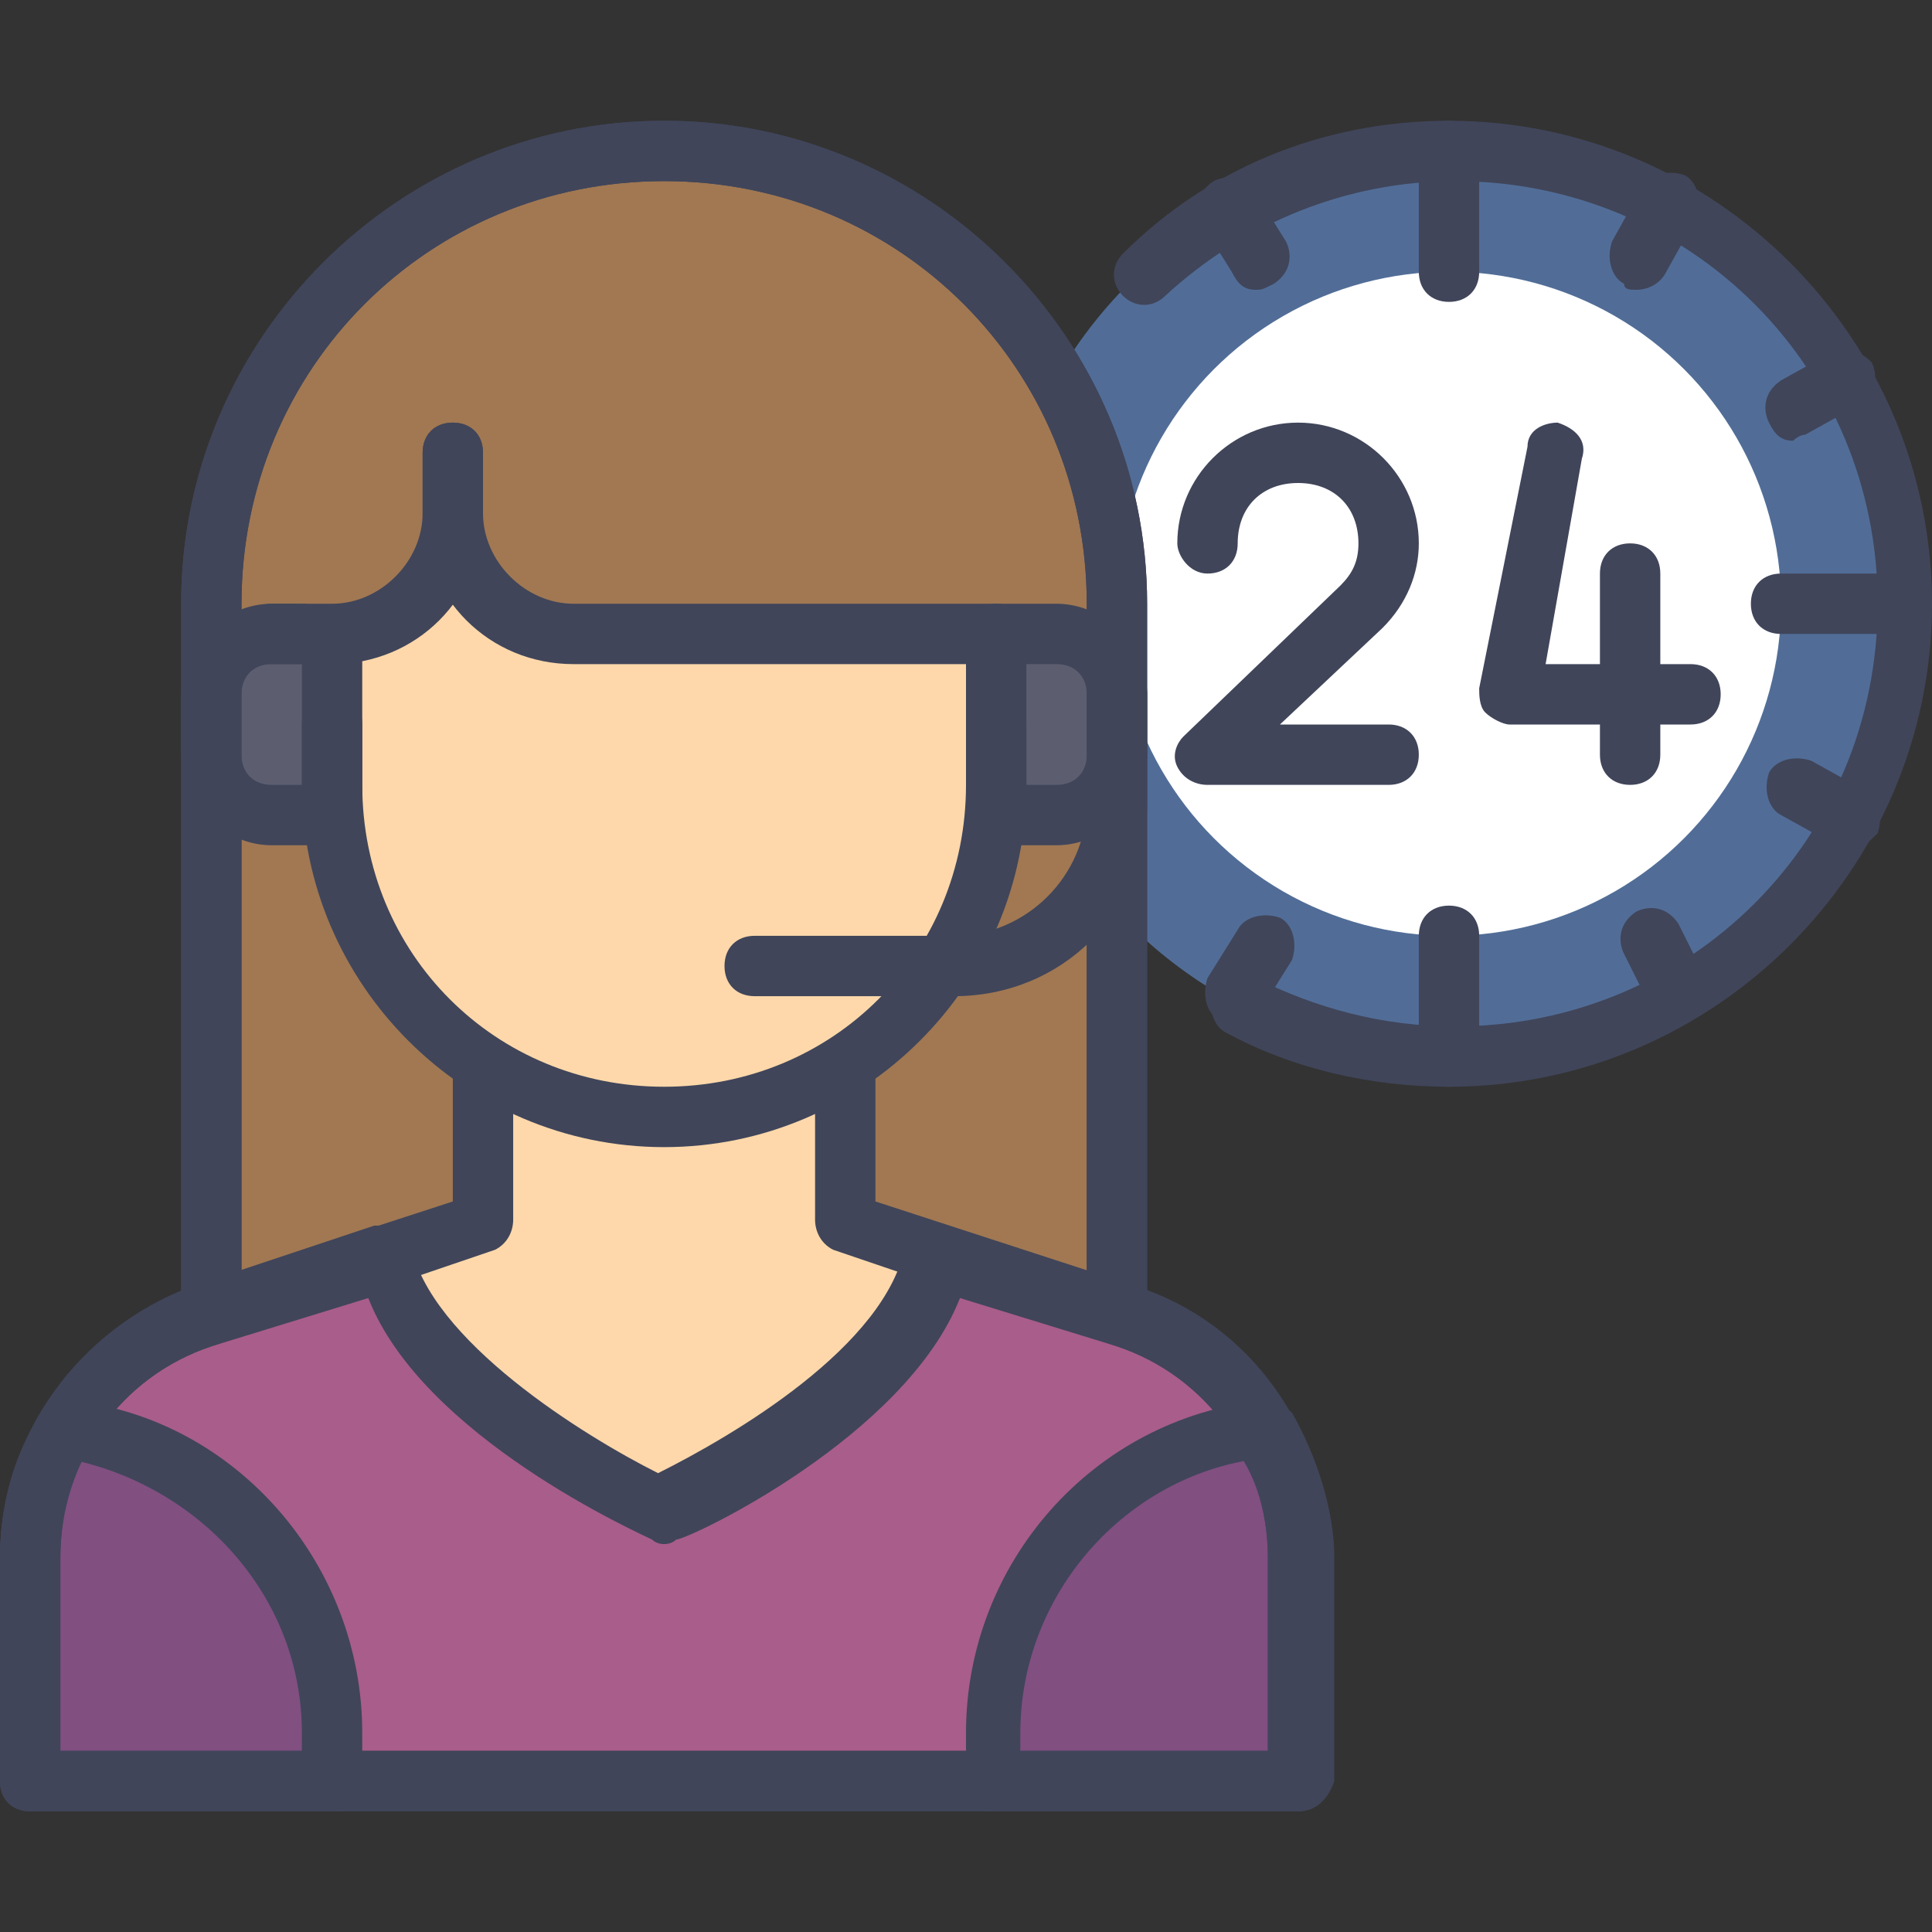 <svg xmlns="http://www.w3.org/2000/svg" viewBox="0 0 32 32" focusable="false">
  <rect x="0" y="0" width="32" height="32" fill="#333333" stroke="none"/>
  <circle cx="24" cy="10" r="7.5" fill="#516d97"/>
  <circle cx="24" cy="10" r="5.5" fill="#fff"/>
  <path fill="#a17852" d="M3.5 21.5V10c0-4.1 3.4-7.5 7.5-7.5s7.5 3.4 7.5 7.5v11.5"/>
  <path fill="#40455a" d="M19 21.5h-1V10c0-3.9-3.1-7-7-7s-7 3.1-7 7v11.5H3V10c0-4.4 3.6-8 8-8s8 3.6 8 8v11.5z"/>
  <path fill="#5c5e70" d="M5.5 12v1.5h-1c-.6 0-1-.4-1-1v-1c0-.6.4-1 1-1H5M16.5 12v1.5h1c.6 0 1-.4 1-1v-1c0-.6-.4-1-1-1h-1"/>
  <path fill="#fed8aa" d="M6.4 20.8zm7.5-.5v-2.6H8.1v2.1c0 .2 0 .3.1.5h-.1l-1.6.5C6.9 23.2 11 25 11 25s4.1-1.9 4.6-4.2l-1.7-.5zm1.7.5z"/>
  <path fill="#fed8aa" d="M9.5 10.5c-1.1 0-2-.9-2-2 0 1.1-.9 2-2 2V13c0 3 2.5 5.5 5.5 5.5s5.5-2.5 5.5-5.5v-2.5h-7z"/>
  <path fill="#a95d8a" d="M18.6 21.8l-3-1C15.1 23.2 11 25 11 25s-4.1-1.9-4.6-4.2l-3 1c-1.7.6-2.9 2.2-2.9 4v3.7h21v-3.7c0-1.8-1.2-3.4-2.9-4z"/>
  <path fill="#40455a" d="M21.5 30H.5c-.3 0-.5-.2-.5-.5v-3.7c0-2 1.3-3.8 3.2-4.5l3-1h.4c.1.1.2.2.2.3.3 1.6 2.9 3.2 4.1 3.8 1.2-.6 3.8-2.1 4.1-3.8 0-.1.1-.3.2-.3.1-.1.3-.1.4 0l3 1c1.9.6 3.2 2.4 3.2 4.5v3.7c.2.3 0 .5-.3.5zM1 29h20v-3.2c0-1.6-1-3-2.5-3.5l-2.6-.8c-.9 2.3-4.5 4-4.7 4-.1.1-.3.1-.4 0-.2-.1-3.8-1.7-4.7-4l-2.6.8C2 22.8 1 24.2 1 25.8V29z"/>
  <path fill="#814f80" d="M21.5 29.5v-3.7c0-.8-.2-1.5-.6-2.2-2.5.3-4.4 2.4-4.4 5v.8h5zm-21 0v-3.7c0-.8.2-1.5.6-2.2 2.5.3 4.4 2.4 4.4 5v.8h-5z"/>
  <path fill="#40455a" d="M18.5 22c-.3 0-.5-.2-.5-.5V10c0-3.9-3.1-7-7-7s-7 3.1-7 7v11.5c0 .3-.2.5-.5.5s-.5-.2-.5-.5V10c0-4.4 3.6-8 8-8s8 3.6 8 8v11.5c0 .3-.2.5-.5.5z"/>
  <path fill="#40455a" d="M11 19c-3.3 0-6-2.7-6-6v-2.1c0-.3.2-.5.5-.5s.5.2.5.5V13c0 2.8 2.2 5 5 5s5-2.2 5-5v-2.1c0-.3.2-.5.5-.5s.5.2.5.5V13c0 3.3-2.7 6-6 6zm10.5 11h-5c-.3 0-.5-.2-.5-.5v-.8c0-2.8 2.1-5.2 4.9-5.5.2 0 .4.1.5.2.4.7.7 1.6.7 2.4v3.7c-.1.3-.3.5-.6.5zM17 29h4v-3.2c0-.5-.1-1.1-.4-1.6-2.1.4-3.7 2.3-3.7 4.5v.3zM5.5 30h-5c-.3 0-.5-.2-.5-.5v-3.7c0-.8.2-1.7.7-2.4.1-.2.3-.3.5-.2 2.7.3 4.8 2.7 4.8 5.5v.8c0 .3-.2.5-.5.5zM1 29h4v-.3c0-2.2-1.6-4-3.7-4.5-.2.5-.3 1.1-.3 1.6V29z"/>
  <path fill="#40455a" d="M15.8 16.5h-3.3c-.3 0-.5-.2-.5-.5s.2-.5.5-.5h3.3c1.2 0 2.2-1 2.2-2.2v-1.8c0-.3.2-.5.5-.5s.5.2.5.5v1.8c0 1.8-1.4 3.2-3.2 3.2zM21.5 30H.5c-.3 0-.5-.2-.5-.5v-3.7c0-2 1.3-3.8 3.2-4.5l4.3-1.4v-2.2c0-.3.2-.5.5-.5s.5.2.5.5v2.5c0 .2-.1.4-.3.5l-4.7 1.6C2 22.8 1 24.2 1 25.8V29h20v-3.2c0-1.6-1-3-2.5-3.5l-4.7-1.6c-.2-.1-.3-.3-.3-.5v-2.5c0-.3.2-.5.5-.5s.5.2.5.5v2.2l4.3 1.4c1.9.6 3.2 2.4 3.2 4.5v3.7c0 .3-.2.5-.5.5zM24 5c-.3 0-.5-.2-.5-.5v-2c0-.3.2-.5.5-.5s.5.2.5.5v2c0 .3-.2.5-.5.5zm0 13c-.3 0-.5-.2-.5-.5v-2c0-.3.2-.5.5-.5s.5.2.5.5v2c0 .3-.2.5-.5.5zm3.1-13.2c-.1 0-.2 0-.2-.1-.2-.1-.3-.4-.2-.7l.5-.9c.1-.2.4-.3.7-.2.2.1.3.4.2.7l-.5.9c-.1.2-.3.3-.5.3zm2.6 2.5c-.2 0-.3-.1-.4-.3-.1-.2-.1-.5.2-.7l.9-.5c.1-.1.4 0 .6.2.1.2.1.5-.2.7l-.9.5c-.1 0-.2.1-.2.1zm1.8 3.2h-2c-.3 0-.5-.2-.5-.5s.2-.5.5-.5h2c.3 0 .5.2.5.5s-.2.5-.5.5zM28 12h-3c-.1 0-.3-.1-.4-.2s-.1-.3-.1-.4l.8-4c0-.3.3-.4.5-.4.3.1.5.3.4.6l-.6 3.4H28c.3 0 .5.2.5.5s-.2.5-.5.5z"/>
  <path fill="#40455a" d="M27 13c-.3 0-.5-.2-.5-.5v-3c0-.3.2-.5.5-.5s.5.2.5.5v3c0 .3-.2.5-.5.5zm-4 0h-3c-.2 0-.4-.1-.5-.3-.1-.2 0-.4.1-.5l2.6-2.5c.2-.2.3-.4.3-.7 0-.6-.4-1-1-1s-1 .4-1 1c0 .3-.2.5-.5.5s-.5-.3-.5-.5c0-1.1.9-2 2-2s2 .9 2 2c0 .5-.2 1-.6 1.4L21.2 12H23c.3 0 .5.2.5.5s-.2.5-.5.5zm7.6 1.1c-.1 0-.2 0-.2-.1l-.9-.5c-.2-.1-.3-.4-.2-.7.1-.2.4-.3.7-.2l.9.5c.2.1.3.4.2.7-.2.2-.3.3-.5.3zm-2.9 2.8c-.2 0-.3-.1-.4-.3l-.4-.8c-.1-.2-.1-.5.2-.7.2-.1.5-.1.7.2l.4.8c.1.2.1.5-.2.7-.2.1-.2.1-.3.1zm-7.3.1c-.1 0-.2 0-.2-.1-.2-.1-.3-.4-.2-.7l.5-.8c.1-.2.4-.3.7-.2.2.1.3.4.2.7l-.5.8c-.1.2-.3.3-.5.3zm.4-12.2c-.2 0-.3-.1-.4-.3l-.5-.8c-.1-.2-.1-.5.2-.7.2-.1.5-.1.7.2l.5.8c.1.2.1.5-.2.7-.2.1-.2.1-.3.1zM5.5 14h-1c-.8 0-1.5-.7-1.5-1.5v-1c0-.8.7-1.5 1.5-1.5H5c.3 0 .5.2.5.5s-.2.5-.5.5h-.5c-.3 0-.5.2-.5.5v1c0 .3.2.5.5.5H5v-1c0-.3.2-.5.5-.5s.5.2.5.5v1.5c0 .3-.2.5-.5.5zm12 0h-1c-.3 0-.5-.2-.5-.5V12c0-.3.2-.5.5-.5s.5.2.5.5v1h.5c.3 0 .5-.2.5-.5v-1c0-.3-.2-.5-.5-.5h-1c-.3 0-.5-.2-.5-.5s.2-.5.5-.5h1c.8 0 1.5.7 1.5 1.5v1c0 .8-.7 1.5-1.5 1.5z"/>
  <path fill="#40455a" d="M24 18c-1.3 0-2.6-.3-3.7-.9-.2-.1-.3-.4-.2-.7.1-.2.4-.3.7-.2 1 .5 2.1.8 3.3.8 3.9 0 7-3.1 7-7s-3.1-7-7-7c-1.8 0-3.5.7-4.8 1.9-.2.2-.5.2-.7 0-.2-.2-.2-.5 0-.7C20 2.8 21.9 2 24 2c4.4 0 8 3.6 8 8s-3.6 8-8 8zM5.5 11h-1c-.3 0-.5-.2-.5-.5s.2-.5.5-.5h1C6.3 10 7 9.3 7 8.5v-1c0-.3.2-.5.5-.5s.5.2.5.5v1C8 9.9 6.9 11 5.5 11z"/>
  <path fill="#40455a" d="M16.5 11h-7C8.1 11 7 9.9 7 8.5v-1c0-.3.2-.5.5-.5s.5.2.5.5v1c0 .8.7 1.5 1.5 1.5h7c.3 0 .5.2.5.5s-.2.5-.5.5z"/>
</svg>
